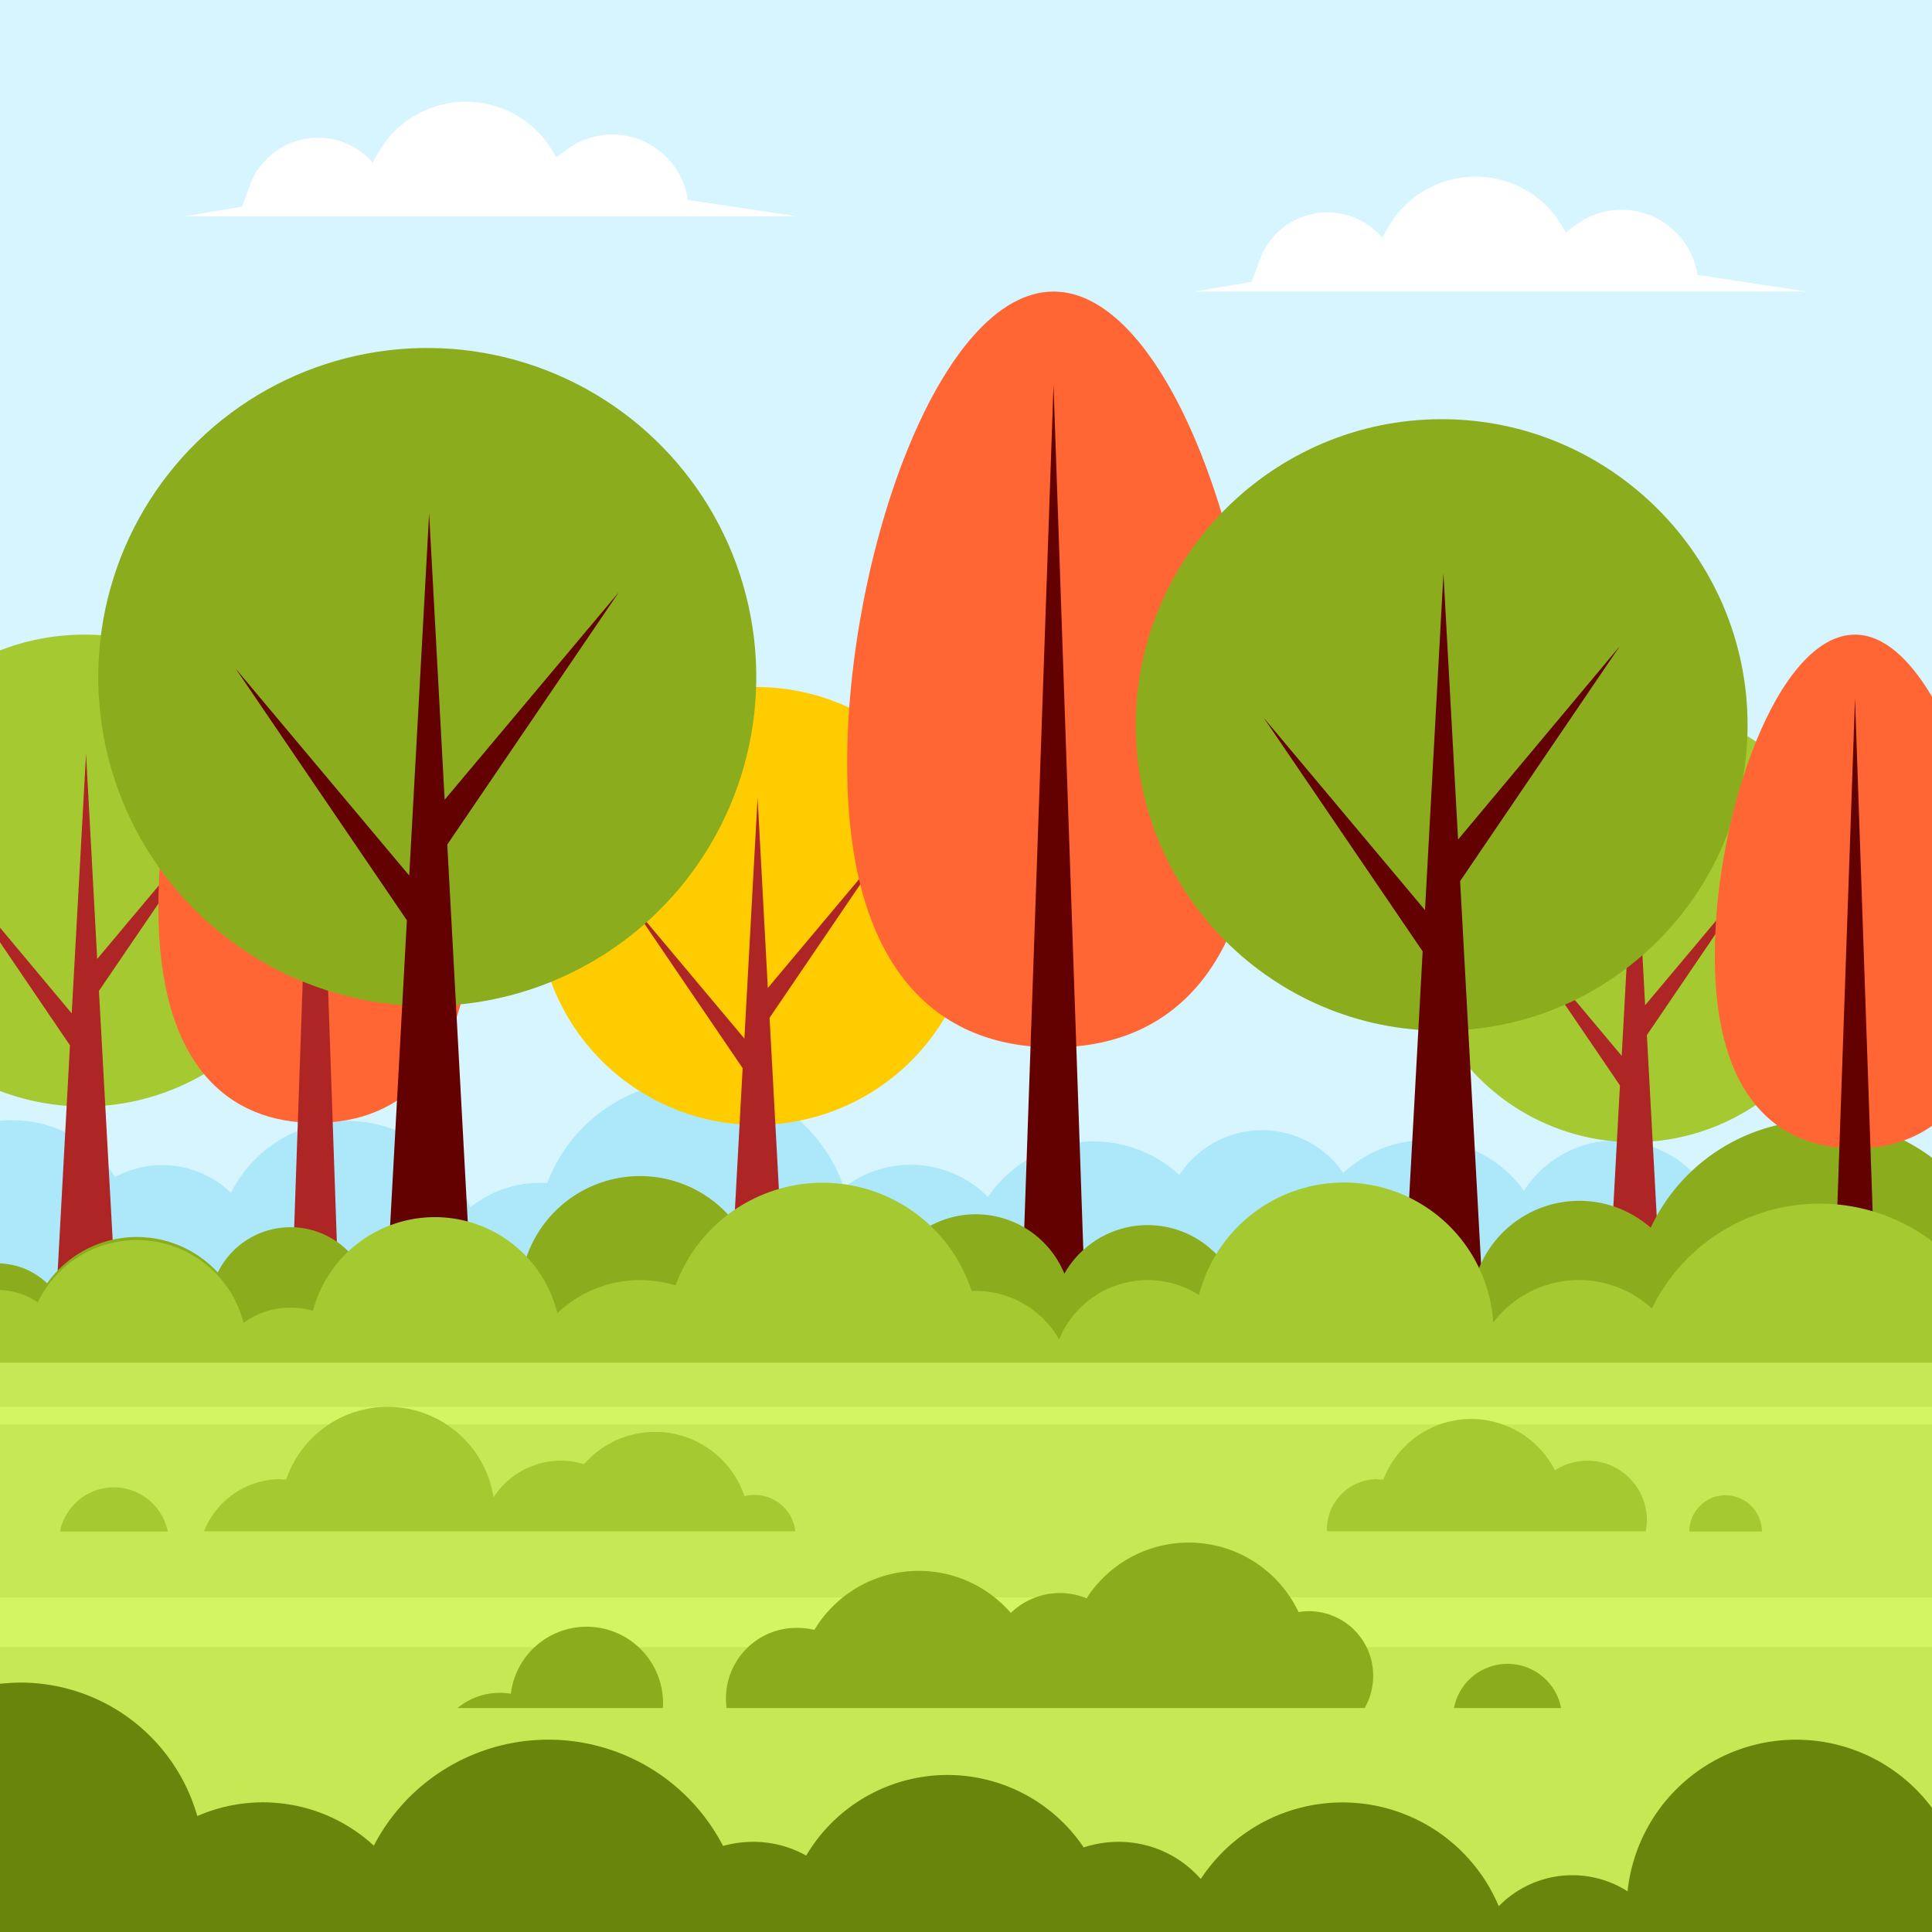 <svg id="publicdomainvectors.org" xmlns="http://www.w3.org/2000/svg" viewBox="0 0 660 660"><defs><style>.cls-1{fill:#d6f5ff;}.cls-2{fill:#ade8fa;}.cls-11,.cls-12,.cls-13,.cls-2,.cls-3,.cls-4,.cls-5,.cls-6,.cls-7,.cls-8{fill-rule:evenodd;}.cls-3{fill:#a5c930;}.cls-4{fill:#ad2525;}.cls-5{fill:#fc0;}.cls-6{fill:#f63;}.cls-7{fill:#630000;}.cls-8,.cls-9{fill:#8bad1d;}.cls-10{fill:#c5e854;}.cls-11{fill:#69850c;}.cls-12{fill:#d3f562;}.cls-13{fill:#fff;}</style></defs><title>LANDSCAPE17</title><rect class="cls-1" width="660" height="660"/><path class="cls-2" d="M0,465.3V382.9a29.5,29.5,0,0,1,4.2-.2,41.2,41.2,0,0,1,35.1,19.4,33.8,33.8,0,0,1,39.6,5.4,44.5,44.5,0,0,1,81.7,5,38,38,0,0,1,23.9-8.4H187a53.8,53.8,0,0,1,101.3,1.6,37.2,37.2,0,0,1,49.2,3.2,43.5,43.5,0,0,1,65.4-7.5,33.7,33.7,0,0,1,56-.7,41.1,41.1,0,0,1,61.7,6.1,37.2,37.2,0,1,1,2.6,43.6,41.2,41.2,0,0,1-73.5-2.4,33.6,33.6,0,0,1-35.7.9,43.5,43.5,0,0,1-74.9,11,37.4,37.4,0,0,1-59.1-4.2,54,54,0,0,1-68.4,14.5,38.7,38.7,0,0,1-61.9-11,44.4,44.4,0,0,1-67.8-6.7,33.3,33.3,0,0,1-26.5,12.9,34,34,0,0,1-24.1-10.1A41,41,0,0,1,4.2,465.5Z"/><path class="cls-3" d="M28.9,216.8a80.6,80.6,0,1,1,0,161.2A81.5,81.5,0,0,1,0,372.7V222.2A79.4,79.4,0,0,1,28.9,216.8Z"/><polygon class="cls-4" points="29.4 257.5 24.5 346.2 0 316.9 0 321.9 23.9 357.1 18 465.5 29.4 465.5 40.8 465.5 33.8 338.5 75.9 276.7 33.2 327.6 29.4 257.5"/><path class="cls-5" d="M258.3,384.3a74.8,74.8,0,1,0-74.7-74.7A74.9,74.9,0,0,0,258.3,384.3Z"/><polygon class="cls-4" points="258.8 272.5 254.3 354.8 214.8 307.7 253.7 364.9 248.2 465.5 258.8 465.5 269.3 465.5 262.9 347.7 301.9 290.3 262.3 337.5 258.8 272.5"/><path class="cls-3" d="M558.1,390.2a74.8,74.8,0,1,0-74.8-74.8A74.9,74.9,0,0,0,558.1,390.2Z"/><polygon class="cls-4" points="558.5 278.3 554 360.7 514.5 313.6 553.4 370.8 547.9 471.4 558.5 471.4 569 471.4 562.6 353.6 601.6 296.2 562 343.4 558.5 278.3"/><path class="cls-6" d="M107.7,187.1c29.6,0,53.5,68.5,53.5,122.8s-23.9,73.7-53.5,73.7-53.6-19.5-53.6-73.7S78.1,187.1,107.7,187.1Z"/><polygon class="cls-4" points="107.7 211.4 98.9 465.5 116.5 465.5 107.7 211.4"/><path class="cls-6" d="M359.9,99.6c38.9,0,70.4,90,70.4,161.3s-31.5,96.9-70.4,96.9-70.5-25.6-70.5-96.9S321,99.6,359.9,99.6Z"/><polygon class="cls-7" points="359.9 131.5 348.3 465.5 371.4 465.5 359.9 131.5"/><path class="cls-8" d="M492.5,352.1C550,352.1,597,305.2,597,247.7S550,143.2,492.5,143.2,388,190.1,388,247.7,435,352.1,492.5,352.1Z"/><polygon class="cls-7" points="493.1 195.9 486.8 310.9 431.7 245.2 486 325 478.3 465.5 493.1 465.5 507.8 465.5 498.8 301 553.3 220.8 498.1 286.8 493.1 195.9"/><circle class="cls-9" cx="145.9" cy="231.1" r="112.4" transform="translate(-116 309.2) rotate(-74.3)"/><polygon class="cls-7" points="146.6 175.4 139.8 299.1 80.5 228.4 139 314.4 130.7 465.5 146.6 465.5 162.4 465.5 152.8 288.5 211.4 202.3 151.9 273.2 146.6 175.4"/><path class="cls-8" d="M660,455.8V395.5a63.8,63.8,0,0,0-96.1,23.9,37,37,0,0,0-60.7,20.7,51,51,0,0,0-83.6-6.5,32.7,32.7,0,0,0-56,1.5,32.7,32.7,0,0,0-49.8-13.8,53.8,53.8,0,0,0-61.9-2.5,41,41,0,0,0-72.8,13.1,43.1,43.1,0,0,0-58.4-2.5,27.7,27.7,0,0,0-46.3,5.3,37.6,37.6,0,0,0-58.3,3.7A24.6,24.6,0,0,0,0,431.6v24.2l350.5,45.1Z"/><path class="cls-6" d="M633.7,216.8c9.7,0,18.7,8.3,26.3,21.2V384.6c-7.6,5.4-16.6,7.7-26.3,7.7-26.5,0-47.9-17.4-47.9-65.8S607.2,216.8,633.7,216.8Z"/><polygon class="cls-7" points="633.7 238.5 625.8 465.5 641.5 465.5 633.7 238.5"/><path class="cls-3" d="M660,424V525.7a63.6,63.6,0,0,1-96.1-23.9,36.9,36.9,0,0,1-60.7-20.6,51.1,51.1,0,0,1-83.6,6.5,32.8,32.8,0,0,1-56-1.5,32.8,32.8,0,0,1-30.2,20.2,32.3,32.3,0,0,1-19.6-6.5,53.6,53.6,0,0,1-61.9,2.6,41,41,0,0,1-72.8-13.1,43.2,43.2,0,0,1-58.4,2.4A27.2,27.2,0,0,1,99.3,502a27.8,27.8,0,0,1-24.9-15.4,37.6,37.6,0,0,1-58.3-3.8A24.1,24.1,0,0,1,0,489.6V440.7a23.9,23.9,0,0,1,12.9,4.2,37.6,37.6,0,0,1,70.3,7,27.3,27.3,0,0,1,23.7-4.1,43.1,43.1,0,0,1,83.5.8,41,41,0,0,1,28.3-11.3,43.7,43.7,0,0,1,12.1,1.8A53.5,53.5,0,0,1,331.9,441h1.5a32.7,32.7,0,0,1,28.4,16.6,32.7,32.7,0,0,1,47.8-15.2,51.1,51.1,0,0,1,100.5,9.4,36.8,36.8,0,0,1,54.2-4.8A63.8,63.8,0,0,1,660,424Z"/><rect class="cls-10" y="465.5" width="660" height="194.51"/><path class="cls-11" d="M660,660H0V575.2c2.3-.2,4.7-.4,7.1-.4a62.8,62.8,0,0,1,60.3,45.6,55.9,55.9,0,0,1,60.3,10.1,67.2,67.2,0,0,1,119.3.1,39.4,39.4,0,0,1,10.3-1.4,36.7,36.7,0,0,1,18.1,4.7,56.1,56.1,0,0,1,94.8-2.8,38.5,38.5,0,0,1,11.9-1.9,37.2,37.2,0,0,1,28.1,12.7A57.9,57.9,0,0,1,512,651.2a35.1,35.1,0,0,1,44-5.1,57.9,57.9,0,0,1,104-28.5Z"/><path class="cls-12" d="M0,480.6H660v6H0v-6Zm660,65.1H0v17H660Z"/><path class="cls-3" d="M95.9,505.4h1.9a36.6,36.6,0,0,1,70.8,6.1,27.4,27.4,0,0,1,23-12.5,26.1,26.1,0,0,1,7.9,1.2,32.2,32.2,0,0,1,54.8,10.9,13.4,13.4,0,0,1,3.5-.4,14,14,0,0,1,13.9,12.4H69.7a28.2,28.2,0,0,1,26.2-17.8Zm374.5,0h2.2a32.1,32.1,0,0,1,58.6-3.1,20.3,20.3,0,0,1,31.4,16.9,23.4,23.4,0,0,1-.4,3.9H453.3v-.7a17.2,17.2,0,0,1,17.1-17.1Zm119.1,5.4a12.5,12.5,0,0,1,12.4,12.4H577.1a12.4,12.4,0,0,1,12.4-12.4ZM38.9,508.1a18.8,18.8,0,0,1,18.4,15.1H20.5A18.8,18.8,0,0,1,38.9,508.1Z"/><path class="cls-8" d="M272.2,556.1a24.6,24.6,0,0,1,6,.7,41.6,41.6,0,0,1,67.1-5.8,24.3,24.3,0,0,1,16.8-6.8,25,25,0,0,1,9.1,1.8,41.5,41.5,0,0,1,72.4,4.7,19.8,19.8,0,0,1,3.5-.3,22,22,0,0,1,22,22.1,22.5,22.5,0,0,1-2.9,11h-218a32.5,32.5,0,0,1-.2-3.3,24.1,24.1,0,0,1,24.2-24.1ZM170.7,578.3a23.4,23.4,0,0,1,3.8.3,26.1,26.1,0,0,1,52,3.5,6.1,6.1,0,0,1-.1,1.4H156.3a22.6,22.6,0,0,1,14.4-5.2ZM515,568.4a18.6,18.6,0,0,1,18.3,15.1H496.7A18.6,18.6,0,0,1,515,568.4Z"/><path class="cls-13" d="M617.3,99.6H407.8l19.8-3.3,2.7-7.4a24.6,24.6,0,0,1,41.9-7.7l1.7-3a34.4,34.4,0,0,1,61,1.3l3-2.4a26.3,26.3,0,0,1,42,16.8Z"/><path class="cls-13" d="M272.4,73.9H62.9l19.8-3.3,2.7-7.4a24.8,24.8,0,0,1,41.9-7.7l1.7-3a34.5,34.5,0,0,1,61,1.3l3.1-2.3A26.1,26.1,0,0,1,235,68.3Z"/></svg>